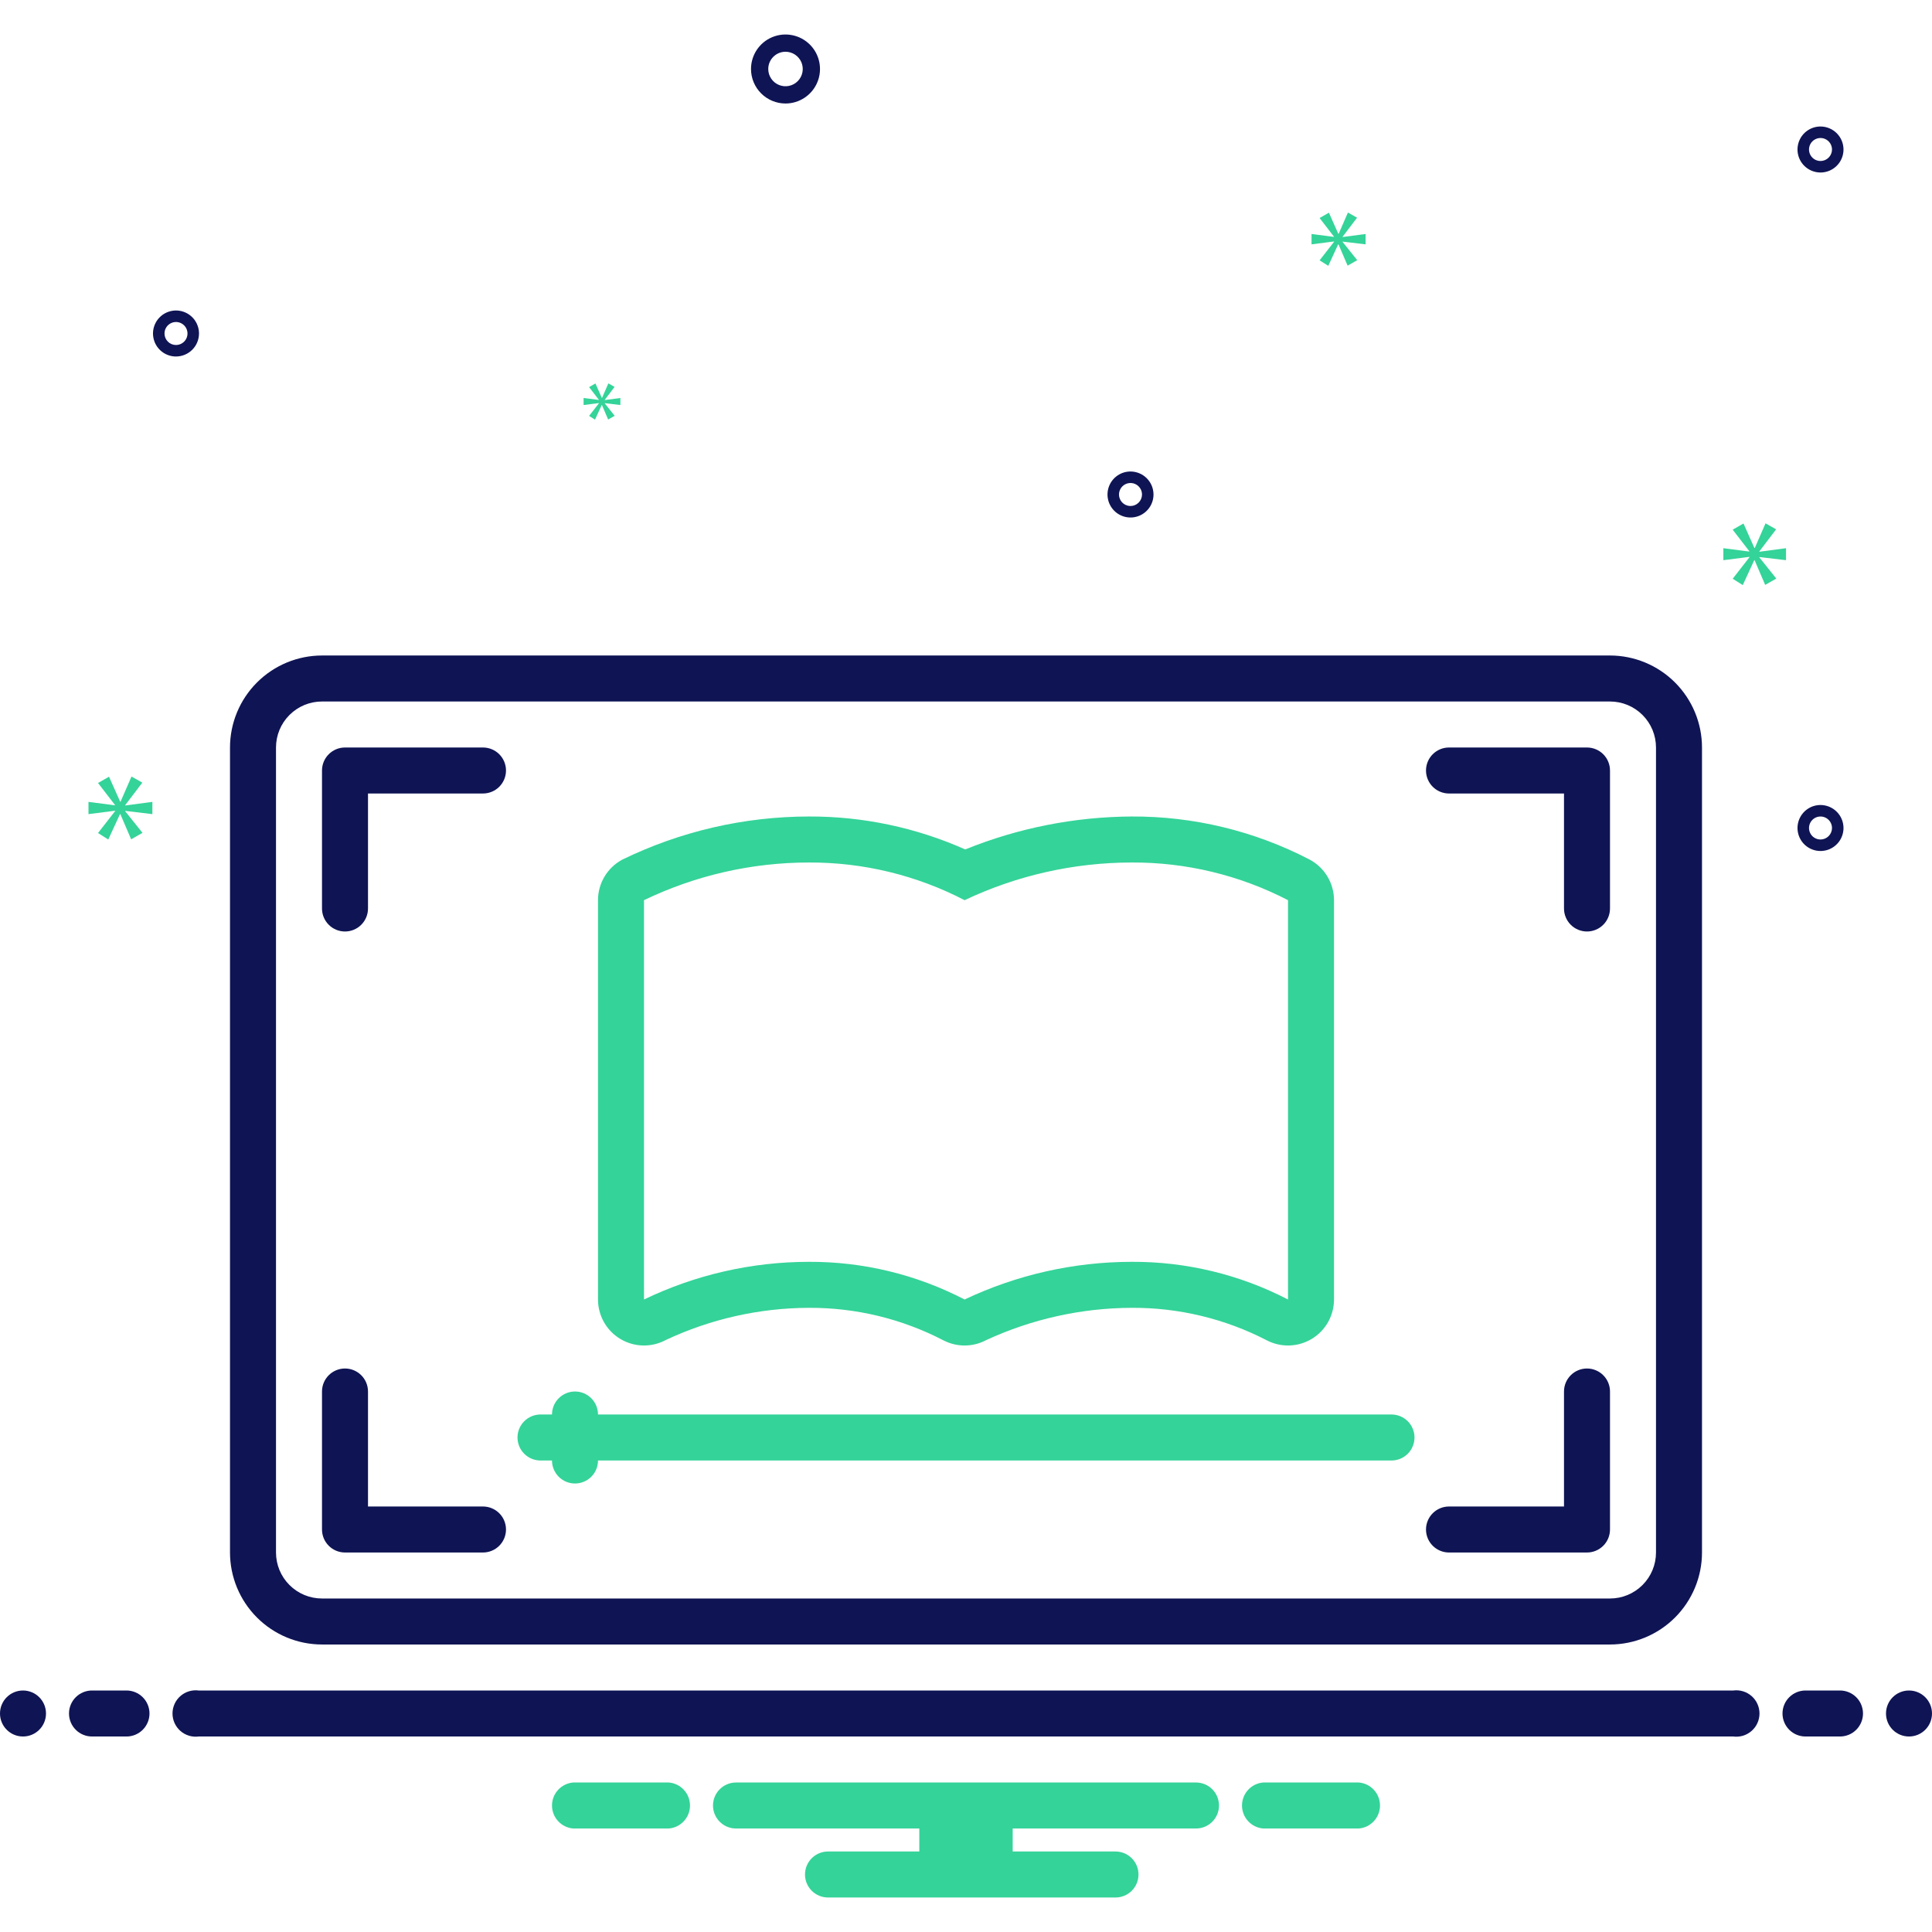 <svg width="168" height="168" viewBox="0 0 168 168" fill="none" xmlns="http://www.w3.org/2000/svg">
<path d="M68.305 9C68.898 9 69.478 8.824 69.971 8.494C70.465 8.165 70.849 7.696 71.076 7.148C71.303 6.6 71.363 5.997 71.247 5.415C71.131 4.833 70.846 4.298 70.426 3.879C70.007 3.459 69.472 3.173 68.89 3.058C68.308 2.942 67.705 3.001 67.157 3.228C66.609 3.455 66.14 3.84 65.81 4.333C65.481 4.827 65.305 5.407 65.305 6C65.306 6.795 65.622 7.558 66.184 8.12C66.747 8.683 67.509 8.999 68.305 9ZM68.305 4.5C68.601 4.5 68.891 4.588 69.138 4.753C69.385 4.918 69.577 5.152 69.691 5.426C69.804 5.7 69.834 6.002 69.776 6.293C69.718 6.584 69.575 6.851 69.365 7.061C69.156 7.27 68.888 7.413 68.597 7.471C68.306 7.529 68.005 7.499 67.731 7.386C67.457 7.272 67.222 7.08 67.058 6.833C66.893 6.587 66.805 6.297 66.805 6C66.805 5.602 66.963 5.221 67.245 4.94C67.526 4.659 67.907 4.5 68.305 4.5Z" fill="#0F1454"/>
<path d="M158.305 70C157.909 70 157.522 70.117 157.194 70.337C156.865 70.557 156.608 70.869 156.457 71.235C156.306 71.6 156.266 72.002 156.343 72.39C156.42 72.778 156.611 73.135 156.89 73.414C157.17 73.694 157.527 73.884 157.915 73.962C158.302 74.039 158.705 73.999 159.07 73.848C159.436 73.696 159.748 73.44 159.968 73.111C160.187 72.782 160.305 72.396 160.305 72C160.304 71.47 160.093 70.961 159.718 70.587C159.343 70.212 158.835 70.001 158.305 70ZM158.305 73C158.107 73 157.914 72.941 157.749 72.832C157.585 72.722 157.456 72.565 157.381 72.383C157.305 72.2 157.285 71.999 157.324 71.805C157.362 71.611 157.458 71.433 157.598 71.293C157.737 71.153 157.916 71.058 158.11 71.019C158.304 70.981 158.505 71 158.687 71.076C158.87 71.152 159.026 71.28 159.136 71.444C159.246 71.609 159.305 71.802 159.305 72C159.304 72.265 159.199 72.519 159.011 72.707C158.824 72.894 158.57 73 158.305 73Z" fill="#0F1454"/>
<path d="M98.305 41C97.909 41 97.522 41.117 97.194 41.337C96.865 41.557 96.608 41.869 96.457 42.235C96.306 42.6 96.266 43.002 96.343 43.39C96.42 43.778 96.611 44.135 96.891 44.414C97.17 44.694 97.526 44.884 97.915 44.962C98.302 45.039 98.705 44.999 99.07 44.848C99.436 44.696 99.748 44.44 99.968 44.111C100.187 43.782 100.305 43.396 100.305 43C100.304 42.47 100.093 41.961 99.718 41.587C99.343 41.212 98.835 41.001 98.305 41ZM98.305 44C98.107 44 97.914 43.941 97.749 43.831C97.585 43.722 97.457 43.565 97.381 43.383C97.305 43.2 97.285 42.999 97.324 42.805C97.362 42.611 97.458 42.433 97.598 42.293C97.737 42.153 97.916 42.058 98.11 42.019C98.304 41.981 98.505 42 98.687 42.076C98.87 42.152 99.026 42.28 99.136 42.444C99.246 42.609 99.305 42.802 99.305 43C99.304 43.265 99.199 43.519 99.011 43.707C98.824 43.894 98.57 44 98.305 44Z" fill="#0F1454"/>
<path d="M158.305 11C157.909 11 157.522 11.117 157.194 11.337C156.865 11.557 156.608 11.869 156.457 12.235C156.306 12.6 156.266 13.002 156.343 13.39C156.42 13.778 156.611 14.134 156.89 14.414C157.17 14.694 157.527 14.884 157.915 14.962C158.302 15.039 158.705 14.999 159.07 14.848C159.436 14.696 159.748 14.44 159.968 14.111C160.187 13.782 160.305 13.396 160.305 13C160.304 12.47 160.093 11.961 159.718 11.586C159.343 11.211 158.835 11.001 158.305 11ZM158.305 14C158.107 14 157.914 13.941 157.749 13.832C157.585 13.722 157.456 13.565 157.381 13.383C157.305 13.2 157.285 12.999 157.324 12.805C157.362 12.611 157.458 12.433 157.598 12.293C157.737 12.153 157.916 12.058 158.11 12.019C158.304 11.981 158.505 12 158.687 12.076C158.87 12.152 159.026 12.28 159.136 12.444C159.246 12.609 159.305 12.802 159.305 13C159.304 13.265 159.199 13.519 159.011 13.707C158.824 13.894 158.57 14 158.305 14Z" fill="#0F1454"/>
<path d="M17.305 29C17.305 28.604 17.187 28.218 16.968 27.889C16.748 27.56 16.436 27.304 16.07 27.152C15.705 27.001 15.303 26.961 14.915 27.038C14.527 27.116 14.17 27.306 13.89 27.586C13.611 27.866 13.42 28.222 13.343 28.61C13.266 28.998 13.306 29.4 13.457 29.765C13.608 30.131 13.865 30.443 14.194 30.663C14.522 30.883 14.909 31 15.305 31C15.835 30.999 16.343 30.788 16.718 30.413C17.093 30.039 17.304 29.53 17.305 29ZM14.305 29C14.305 28.802 14.363 28.609 14.473 28.444C14.583 28.28 14.739 28.152 14.922 28.076C15.105 28 15.306 27.981 15.5 28.019C15.694 28.058 15.872 28.153 16.012 28.293C16.152 28.433 16.247 28.611 16.285 28.805C16.324 28.999 16.304 29.2 16.229 29.383C16.153 29.565 16.025 29.722 15.86 29.831C15.696 29.941 15.502 30 15.305 30C15.04 30 14.785 29.894 14.598 29.707C14.41 29.519 14.305 29.265 14.305 29Z" fill="#0F1454"/>
<path d="M10.888 70.011L12.375 68.056L11.436 67.524L10.481 69.714H10.45L9.48 67.539L8.525 68.087L9.996 69.996V70.027L7.695 69.73V70.794L10.011 70.497V70.528L8.525 72.436L9.416 73L10.434 70.794H10.465L11.404 72.984L12.39 72.421L10.888 70.543V70.512L13.25 70.794V69.73L10.888 70.042V70.011Z" fill="#34D399"/>
<path d="M52.081 35.067L51.225 36.166L51.739 36.49L52.325 35.22H52.342L52.883 36.481L53.451 36.157L52.586 35.075V35.057L53.946 35.22V34.607L52.586 34.787V34.769L53.442 33.643L52.902 33.337L52.352 34.598H52.334L51.775 33.345L51.225 33.661L52.072 34.76V34.778L50.747 34.607V35.22L52.081 35.049V35.067Z" fill="#34D399"/>
<path d="M155.305 48.713V47.67L152.988 47.977V47.946L154.446 46.028L153.525 45.506L152.589 47.654H152.558L151.607 45.521L150.67 46.059L152.113 47.931V47.962L149.856 47.67V48.713L152.128 48.422V48.453L150.67 50.325L151.545 50.878L152.543 48.713H152.573L153.494 50.862L154.461 50.31L152.988 48.468V48.437L155.305 48.713Z" fill="#34D399"/>
<path d="M116.748 20.586L118.006 18.931L117.211 18.481L116.404 20.334H116.377L115.557 18.494L114.748 18.958L115.993 20.573V20.599L114.047 20.348V21.248L116.006 20.996V21.023L114.748 22.638L115.503 23.115L116.364 21.248H116.39L117.185 23.101L118.019 22.625L116.748 21.036V21.009L118.746 21.248V20.348L116.748 20.612V20.586Z" fill="#34D399"/>
<path d="M2 151C3.105 151 4 150.105 4 149C4 147.895 3.105 147 2 147C0.895 147 0 147.895 0 149C0 150.105 0.895 151 2 151Z" fill="#0F1454"/>
<path d="M11 147H8C7.47 147 6.961 147.211 6.586 147.586C6.211 147.961 6 148.47 6 149C6 149.53 6.211 150.039 6.586 150.414C6.961 150.789 7.47 151 8 151H11C11.53 151 12.039 150.789 12.414 150.414C12.789 150.039 13 149.53 13 149C13 148.47 12.789 147.961 12.414 147.586C12.039 147.211 11.53 147 11 147Z" fill="#0F1454"/>
<path d="M160 147H157C156.47 147 155.961 147.211 155.586 147.586C155.211 147.961 155 148.47 155 149C155 149.53 155.211 150.039 155.586 150.414C155.961 150.789 156.47 151 157 151H160C160.53 151 161.039 150.789 161.414 150.414C161.789 150.039 162 149.53 162 149C162 148.47 161.789 147.961 161.414 147.586C161.039 147.211 160.53 147 160 147Z" fill="#0F1454"/>
<path d="M166 151C167.105 151 168 150.105 168 149C168 147.895 167.105 147 166 147C164.895 147 164 147.895 164 149C164 150.105 164.895 151 166 151Z" fill="#0F1454"/>
<path d="M118.154 155H109.846C109.343 155.04 108.874 155.268 108.532 155.639C108.19 156.01 108 156.496 108 157C108 157.504 108.19 157.99 108.532 158.361C108.874 158.732 109.343 158.96 109.846 159H118.154C118.657 158.96 119.126 158.732 119.468 158.361C119.81 157.99 120 157.504 120 157C120 156.496 119.81 156.01 119.468 155.639C119.126 155.268 118.657 155.04 118.154 155Z" fill="#34D399"/>
<path d="M58.154 155H49.846C49.343 155.04 48.874 155.268 48.532 155.639C48.19 156.01 48 156.496 48 157C48 157.504 48.19 157.99 48.532 158.361C48.874 158.732 49.343 158.96 49.846 159H58.154C58.657 158.96 59.126 158.732 59.468 158.361C59.81 157.99 60 157.504 60 157C60 156.496 59.81 156.01 59.468 155.639C59.126 155.268 58.657 155.04 58.154 155Z" fill="#34D399"/>
<path d="M104 155H64C63.47 155 62.961 155.211 62.586 155.586C62.211 155.961 62 156.47 62 157C62 157.53 62.211 158.039 62.586 158.414C62.961 158.789 63.47 159 64 159H79.94V161H72C71.47 161 70.961 161.211 70.586 161.586C70.211 161.961 70 162.47 70 163C70 163.53 70.211 164.039 70.586 164.414C70.961 164.789 71.47 165 72 165H97C97.53 165 98.039 164.789 98.414 164.414C98.789 164.039 99 163.53 99 163C99 162.47 98.789 161.961 98.414 161.586C98.039 161.211 97.53 161 97 161H88.06V159H104C104.53 159 105.039 158.789 105.414 158.414C105.789 158.039 106 157.53 106 157C106 156.47 105.789 155.961 105.414 155.586C105.039 155.211 104.53 155 104 155Z" fill="#34D399"/>
<path d="M28 143H140C142.121 142.998 144.154 142.154 145.654 140.654C147.154 139.154 147.998 137.121 148 135V65C147.998 62.879 147.154 60.846 145.654 59.346C144.154 57.846 142.121 57.002 140 57H28C25.879 57.002 23.846 57.846 22.346 59.346C20.846 60.846 20.002 62.879 20 65V135C20.002 137.121 20.846 139.154 22.346 140.654C23.846 142.154 25.879 142.998 28 143ZM24 65C24 63.939 24.421 62.922 25.172 62.172C25.922 61.421 26.939 61 28 61H140C141.061 61 142.078 61.421 142.828 62.172C143.579 62.922 144 63.939 144 65V135C144 136.061 143.579 137.078 142.828 137.828C142.078 138.579 141.061 139 140 139H28C26.939 139 25.922 138.579 25.172 137.828C24.421 137.078 24 136.061 24 135V65Z" fill="#0F1454"/>
<path d="M47 127H48C48 127.53 48.211 128.039 48.586 128.414C48.961 128.789 49.47 129 50 129C50.53 129 51.039 128.789 51.414 128.414C51.789 128.039 52 127.53 52 127H121C121.53 127 122.039 126.789 122.414 126.414C122.789 126.039 123 125.53 123 125C123 124.47 122.789 123.961 122.414 123.586C122.039 123.211 121.53 123 121 123H52C52 122.47 51.789 121.961 51.414 121.586C51.039 121.211 50.53 121 50 121C49.47 121 48.961 121.211 48.586 121.586C48.211 121.961 48 122.47 48 123H47C46.47 123 45.961 123.211 45.586 123.586C45.211 123.961 45 124.47 45 125C45 125.53 45.211 126.039 45.586 126.414C45.961 126.789 46.47 127 47 127Z" fill="#34D399"/>
<path d="M30 81C30.53 81 31.039 80.789 31.414 80.414C31.789 80.039 32 79.53 32 79V69H42C42.53 69 43.039 68.789 43.414 68.414C43.789 68.039 44 67.53 44 67C44 66.47 43.789 65.961 43.414 65.586C43.039 65.211 42.53 65 42 65H30C29.47 65 28.961 65.211 28.586 65.586C28.211 65.961 28 66.47 28 67V79C28 79.53 28.211 80.039 28.586 80.414C28.961 80.789 29.47 81 30 81Z" fill="#0F1454"/>
<path d="M126 69H136V79C136 79.53 136.211 80.039 136.586 80.414C136.961 80.789 137.47 81 138 81C138.53 81 139.039 80.789 139.414 80.414C139.789 80.039 140 79.53 140 79V67C140 66.47 139.789 65.961 139.414 65.586C139.039 65.211 138.53 65 138 65H126C125.47 65 124.961 65.211 124.586 65.586C124.211 65.961 124 66.47 124 67C124 67.53 124.211 68.039 124.586 68.414C124.961 68.789 125.47 69 126 69Z" fill="#0F1454"/>
<path d="M126 135H138C138.53 135 139.039 134.789 139.414 134.414C139.789 134.039 140 133.53 140 133V121C140 120.47 139.789 119.961 139.414 119.586C139.039 119.211 138.53 119 138 119C137.47 119 136.961 119.211 136.586 119.586C136.211 119.961 136 120.47 136 121V131H126C125.47 131 124.961 131.211 124.586 131.586C124.211 131.961 124 132.47 124 133C124 133.53 124.211 134.039 124.586 134.414C124.961 134.789 125.47 135 126 135Z" fill="#0F1454"/>
<path d="M30 135H42C42.53 135 43.039 134.789 43.414 134.414C43.789 134.039 44 133.53 44 133C44 132.47 43.789 131.961 43.414 131.586C43.039 131.211 42.53 131 42 131H32V121C32 120.47 31.789 119.961 31.414 119.586C31.039 119.211 30.53 119 30 119C29.47 119 28.961 119.211 28.586 119.586C28.211 119.961 28 120.47 28 121V133C28 133.53 28.211 134.039 28.586 134.414C28.961 134.789 29.47 135 30 135Z" fill="#0F1454"/>
<path d="M53.95 116.434C54.544 116.789 55.22 116.984 55.912 116.999C56.604 117.014 57.288 116.849 57.898 116.521C61.791 114.692 66.037 113.738 70.338 113.724C74.408 113.705 78.422 114.675 82.034 116.55C82.608 116.848 83.246 117.003 83.893 117C84.54 116.997 85.177 116.838 85.749 116.535C89.714 114.7 94.028 113.741 98.397 113.724C102.488 113.7 106.524 114.67 110.157 116.55C110.767 116.867 111.448 117.021 112.134 116.998C112.821 116.975 113.49 116.775 114.077 116.418C114.664 116.062 115.15 115.56 115.486 114.961C115.823 114.362 116 113.687 116 113V78.276C116 77.544 115.799 76.825 115.418 76.199C115.038 75.573 114.493 75.063 113.843 74.726C109.072 72.252 103.771 70.973 98.397 71C93.438 71.028 88.529 72 83.933 73.864C79.655 71.959 75.021 70.982 70.338 71C64.711 71.005 59.159 72.289 54.102 74.755C53.466 75.098 52.935 75.606 52.566 76.226C52.195 76.846 52 77.554 52 78.276V113C52 113.692 52.18 114.373 52.521 114.975C52.863 115.577 53.355 116.08 53.95 116.434ZM56 78.276C60.473 76.121 65.373 75.001 70.338 75C75.05 74.98 79.696 76.104 83.877 78.276C88.416 76.125 93.374 75.006 98.397 75C103.13 74.975 107.798 76.1 112 78.276V113C107.798 110.823 103.13 109.699 98.397 109.724C93.374 109.73 88.416 110.849 83.877 113C79.696 110.828 75.05 109.704 70.338 109.724C65.373 109.726 60.473 110.845 56 113V78.276Z" fill="#34D399"/>
<path d="M150.721 147H17.279C16.994 146.963 16.705 146.987 16.43 147.07C16.156 147.154 15.902 147.295 15.687 147.484C15.471 147.673 15.298 147.907 15.18 148.168C15.062 148.429 15 148.713 15 149C15 149.287 15.062 149.57 15.18 149.832C15.298 150.093 15.471 150.326 15.687 150.516C15.902 150.705 16.156 150.846 16.43 150.93C16.705 151.013 16.994 151.037 17.279 151H150.721C151.006 151.037 151.295 151.013 151.57 150.93C151.844 150.846 152.098 150.705 152.313 150.516C152.529 150.326 152.702 150.093 152.82 149.832C152.938 149.57 153 149.287 153 149C153 148.713 152.938 148.429 152.82 148.168C152.702 147.907 152.529 147.673 152.313 147.484C152.098 147.295 151.844 147.154 151.57 147.07C151.295 146.987 151.006 146.963 150.721 147Z" fill="#0F1454"/>
</svg>
